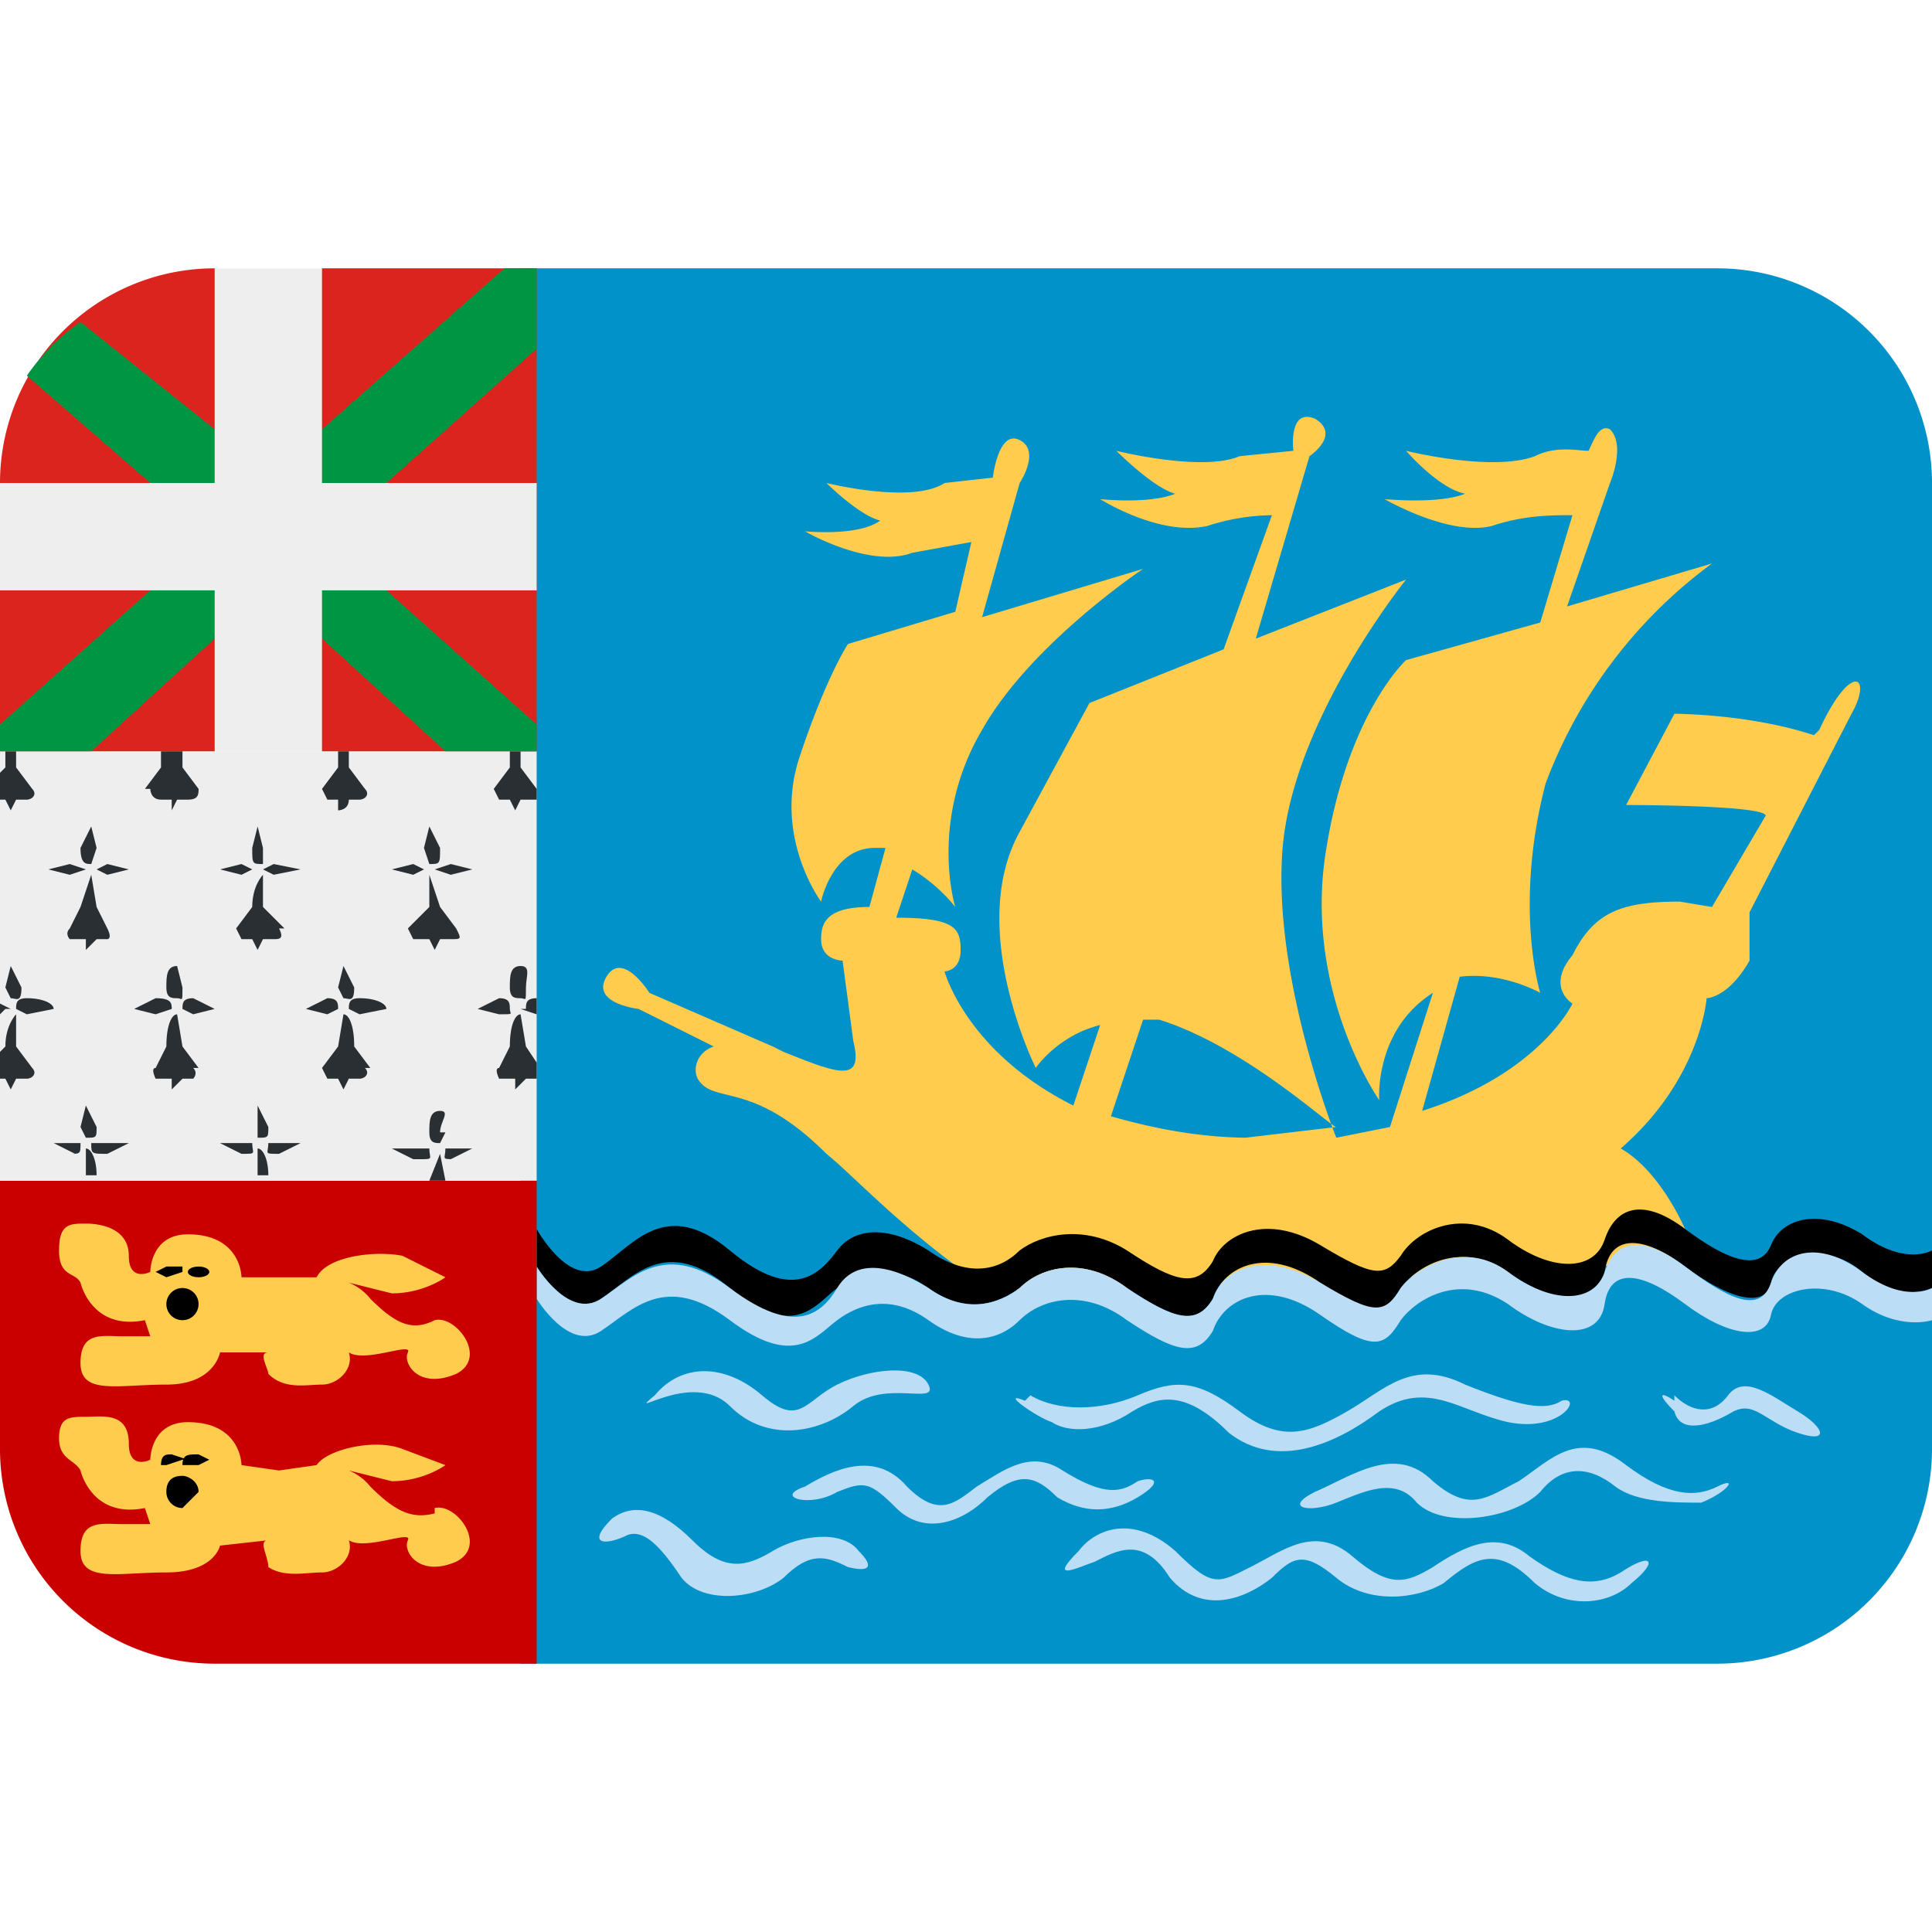 <svg xmlns="http://www.w3.org/2000/svg" viewBox="0 0 36 36"><path fill="#0092C8" d="M32 5H9.7v26H32a4 4 0 0 0 4-4V9a4 4 0 0 0-4-4z"/><path fill="#FFCC4D" d="M33.8 13.7c-1.2-.4-2.6-.4-2.6-.4l-.9 1.7s2.6 0 2.6.2l-1 1.7-.6-.1c-1.1 0-1.6.2-2 1-.5.6 0 .9 0 .9s-.6 1.3-2.8 2l.7-2.5c.8-.1 1.5.3 1.5.3s-.5-1.6.1-3.9a9 9 0 0 1 3.1-4.1l-2.7.8L30 9s.3-.7 0-1c-.2-.1-.3.2-.4.4-.2 0-.6-.1-1 .1-.8.3-2.4-.1-2.4-.1s.6.7 1.1.8c-.5.2-1.5.1-1.5.1s1.2.7 2 .5c.6-.2 1.1-.2 1.5-.2l-.6 2-2.5.7s-1.1 1-1.5 3.6c-.4 2.6 1 4.6 1 4.6s-.1-1.3 1-2l-.8 2.5-1 .2s-1.2-3-1-5.4c.2-2.4 2.3-5 2.3-5l-2.8 1.1 1-3.4s.6-.4.1-.7c-.5-.2-.4.6-.4.6l-1 .1c-.7.3-2.3-.1-2.3-.1s.7.7 1.1.8c-.5.2-1.4.1-1.4.1s1.1.7 2 .5a4 4 0 0 1 1.2-.2l-.9 2.5-2.5 1-1.3 2.4c-1 1.8.3 4.4.3 4.4s.4-.6 1.2-.8l-.5 1.5c-2-1-2.4-2.5-2.4-2.5s.3 0 .3-.4-.1-.6-1.2-.6l.3-.9c.5.3.8.7.8.7s-.5-1.6.5-3.3c.9-1.6 3-3 3-3l-3 .9L19 9s.4-.6 0-.8-.5.7-.5.7l-.9.1c-.6.4-2.2 0-2.2 0s.6.6 1 .7c-.4.3-1.4.2-1.4.2s1.2.7 2 .4l1.1-.2-.3 1.3-2 .6s-.4.6-.9 2.1.4 2.7.4 2.7.2-1 1-1h.2l-.3 1.1c-.8 0-.9.3-.9.6 0 .4.4.4.4.4l.2 1.5c.2.8-.3.6-1.3.2l-.2-.1-2.3-1s-.5-.8-.8-.3.6.6.6.6l1.4.7c-.3.1-.4.4-.3.6.3.5 1 0 2.4 1.4.5.4 1.5 1.5 3 2.5.3.2 13.3-.4 13.2-.6-.2-.6-.7-1.6-1.4-2 1.5-1.3 1.6-2.8 1.6-2.8s.4 0 .8-.7V17l1.9-3.7c.4-.7 0-1-.6.3zm-10.5 7.5c-1 0-1.9-.2-2.6-.4l.6-1.8h.3c1.6.5 3.2 2 3.3 2l-1.7.2z"/><path d="M34.7 23c-.8-.5-1.5-.3-1.7.2s-.8.3-1.6-.3-1.3-.4-1.5.2-1 .6-1.8 0-1.7-.2-2 .3c-.3.4-.5.4-1.5-.2s-1.8-.2-2 .3c-.3.5-.7.4-1.6-.2-.8-.5-1.6-.3-2 0-.4.4-1 .5-1.7 0-.8-.5-1.4-.4-1.7 0s-.8 1-2 0-1.8-.1-2.4.3c-.6.4-1.2-.7-1.2-.7v.7s.6 1 1.2.6 1.2-1.2 2.4-.2 1.6.3 2 0 1-.5 1.7 0 1.3.3 1.7 0c.4-.4 1.2-.6 2 0 .9.6 1.3.7 1.6.2.2-.6 1-1 2-.3s1.2.6 1.5.1c.3-.4 1.1-.9 2-.3.8.6 1.7.7 1.8 0s.7-.7 1.5-.1 1.5.8 1.6.3 1-.8 1.7-.2 1.3.3 1.3.3v-.7s-.5.3-1.3-.3z"/><path fill="#BBDDF5" d="M34.7 23.7c-.8-.6-1.5-.4-1.7.2s-.8.3-1.6-.3-1.3-.5-1.5.1-1 .6-1.8 0-1.7-.1-2 .3c-.3.5-.5.5-1.5-.1s-1.8-.3-2 .3c-.3.5-.7.4-1.6-.2-.8-.6-1.6-.4-2 0-.4.3-1 .5-1.7 0-.8-.5-1.4-.5-1.7 0s-.8.9-2 0-1.8-.2-2.4.2c-.6.4-1.2-.6-1.2-.6v.6s.6 1 1.2.6 1.2-1.1 2.4-.2 1.6.3 2 0 1-.5 1.7 0 1.3.4 1.7 0c.4-.4 1.2-.6 2 0 .9.6 1.3.7 1.6.2.2-.6 1-1 2-.3s1.2.6 1.5.1c.3-.4 1.1-.9 2-.3.8.6 1.7.7 1.8 0s.7-.6 1.5 0 1.5.7 1.6.2 1-.7 1.7-.2 1.3.3 1.3.3V24s-.5.3-1.3-.3zM12.2 26c.5-.6 1.3-.6 2 0s.8.1 1.4-.2 1.5-.4 1.7 0-.8-.1-1.4.4c-.6.5-1.6.7-2.3 0s-2 .3-1.4-.2zm7 0c.5.3 1.3.3 2 0s1.1-.3 1.9.3 1.3.4 2 0 1.2-1 2.2-.5c1 .4 1.5.5 1.8.3.4-.1 0 .6-1 .4-.9-.2-1.5-.8-2.4-.2-.8.6-1.9 1.1-2.8.4-.8-.8-1.3-.7-1.8-.4-.6.4-1.2.4-1.5.2-.3-.1-1-.6-.5-.4zm12 0c.3.3.7.4 1 0s.8 0 1.3.3.6.6 0 .4c-.6-.2-.8-.6-1.2-.4-.5.3-1 .4-1.1 0-.3-.3-.3-.4 0-.2zM15 27.7c.5-.3 1.3-.7 1.9 0 .6.6.9.3 1.3 0 .5-.3 1-.7 1.6-.3.8.5 1.1.4 1.4.2.3-.1.5 0 0 .3s-1 .3-1.5 0c-.4-.4-.7-.5-1.3 0-.5.5-1.2.7-1.7.2-.5-.5-.6-.5-1.1-.3-.5.3-1.2.1-.6-.1zm9.5.1c.7-.3 1.5-.9 2.2-.2.7.6 1 .3 1.6 0 .6-.4 1.1-1 2-.3.8.6 1.3.6 1.7.4.4-.2.2.1-.3.3-.5 0-1.2 0-1.6-.3-.5-.4-1-.4-1.4.1-.5.5-1.8.7-2.3.2-.4-.5-1-.2-1.5 0s-1 .1-.4-.2zm-13.1.5c.4-.3.9-.2 1.5.4s1 .5 1.5.2 1.3-.4 1.6 0c.3.3.2.4-.2.3-.4-.2-.7-.3-1.2.2-.5.4-1.5.5-1.9 0-.4-.6-.7-.9-1-.8-.4.2-.8.2-.3-.3zm8.7.6c.3-.4 1-.7 1.8 0 .7.7.8.6 1.4.3s1.2-.8 1.9-.2c.7.6 1 .5 1.5.2.6-.4 1.2-.7 1.8-.2.7.5 1.2.6 1.7.3.6-.4.7-.2.2.2-.4.4-1.2.5-1.8 0-.7-.7-1.1-.5-1.7 0-.5.3-1.4.4-2-.1s-.8-.4-1.2 0c-.5.4-1.3.7-1.9 0-.5-.8-1-.5-1.4-.3-.3.1-.9.4-.3-.2z"/><path fill="#CA0000" d="M0 22v5a4 4 0 0 0 4 4h6v-9H0z"/><path fill="#FFCC4D" d="M8.1 24.6c-.4.2-.7.1-1.2-.4a1 1 0 0 0-.4-.3l.8.2c.6 0 1-.3 1-.3l-.8-.4c-.5-.1-1.4 0-1.6.4H4.5s0-.8-1-.8c-.7 0-.7.7-.7.7s-.4.2-.4-.3-.5-.6-.8-.6-.5 0-.5.5.3.4.4.6c0 0 .2.9 1.2.7l.1.3h-.5c-.4 0-.8-.1-.8.5s.7.4 1.6.4 1-.6 1-.6H5c-.2 0 0 .3 0 .4.3.3.7.2 1 .2s.6-.3.5-.6c.3.2 1.2-.2 1.1 0-.1.2.2.7.9.4.6-.3 0-1.1-.4-1z"/><ellipse cx="3.4" cy="24.3" rx=".3" ry=".3"/><path d="M3.4 23.7l-.3.1-.2-.1.2-.1h.3z"/><ellipse cx="3.7" cy="23.7" rx=".2" ry=".1"/><path fill="#FFCC4D" d="M8.1 28.2c-.4.1-.7 0-1.2-.5a1 1 0 0 0-.4-.3l.8.2c.6 0 1-.3 1-.3l-.8-.3c-.5-.2-1.4 0-1.6.3l-.7.1-.7-.1s0-.8-1-.8c-.7 0-.7.7-.7.7s-.4.2-.4-.3c0-.6-.5-.5-.8-.5s-.5 0-.5.4.3.4.4.6c0 0 .2.9 1.2.7l.1.3h-.5c-.4 0-.8-.1-.8.5s.7.4 1.6.4 1-.5 1-.5l.9-.1c-.2 0 0 .3 0 .5.3.2.7.1 1 .1s.6-.3.5-.6c.3.2 1.2-.2 1.1 0-.1.2.2.7.9.4.6-.3 0-1.1-.4-1z"/><path d="M3.7 27.8l-.3.3a.3.3 0 0 1-.3-.3c0-.2.1-.3.3-.3.1 0 .3.1.3.3zm-.3-.6l-.3.1H3c0-.2.1-.2.2-.2l.3.1zm.5 0l-.2.1h-.3c0-.2.1-.2.3-.2l.2.1z"/><path fill="#EEE" d="M0 14h10v8H0z"/><path d="M2 17.3l-.2-.4-.1-.6-.2.6-.2.4c-.1.1 0 .2 0 .2h.3v.2l.2-.2H2s.1 0 0-.2zm-.2-1.5l-.1.3c-.1 0-.2 0-.2-.3l.2-.4.1.4zm.2.5l-.2-.1.2-.1.4.1-.4.1zm-.7 0l.3-.1-.3-.1-.4.1.4.1zm4 1l-.4-.4v-.6s-.2.2-.2.6l-.3.4.1.2h.2l.1.2.1-.2h.2c.1 0 .2 0 .1-.2zm-.4-1.5v.3c-.2 0-.2 0-.2-.3l.1-.4.1.4zm.2.5l-.2-.1.2-.1.5.1-.5.1zm-.6 0l.2-.1-.2-.1-.4.1.4.1zm4 1l-.3-.4-.2-.6v.6l-.4.4.1.2H8l.1.2.1-.2h.2c.2 0 .2 0 .1-.2zm-.3-1.5c0 .3 0 .3-.2.3l-.1-.3.1-.4.2.4zm.2.5l-.3-.1.3-.1.4.1-.4.1zm-.7 0l.2-.1-.2-.1-.4.1.4.1zM6 14.7l.1.2h.2v.2s.2 0 .2-.2h.2c.1 0 .2-.1.1-.2l-.3-.4V14h-.2v.3l-.3.4zm-3.2 0s0 .2.2.2h.2v.2l.1-.2h.2c.2 0 .2-.1.2-.2l-.3-.4V14H3v.3l-.3.4zM.4 18.4c0 .3-.1.2-.2.2l-.1-.2.1-.4.2.4zm.1.5l-.2-.1c0-.1 0-.2.2-.2.3 0 .5.1.5.2l-.5.1zm-.3-3.8l.1-.2h.2c.1 0 .2-.1.1-.2l-.3-.4V14H.1v.3l-.1.1v.5h.1l.1.2zm0 5.2l.1-.2h.2c.1 0 .2-.1.1-.2l-.3-.4v-.6s-.2.2-.2.6l-.1.1v.5h.1l.1.2zm0-1.5l-.2-.1v.2l.1-.1zm3.5 1.1l-.3-.4-.1-.6c-.1 0-.2.2-.2.6l-.2.4c-.1 0 0 .2 0 .2h.3v.2l.2-.2h.2s.1-.1 0-.2zm-.3-1.5c0 .3 0 .2-.1.2s-.2 0-.2-.2 0-.4.2-.4l.1.4zm.2.5l-.2-.1c0-.1 0-.2.2-.2l.4.2-.4.1zm-.7 0l.3-.1c0-.1 0-.2-.3-.2l-.4.2.4.1zm4 1l-.3-.4c0-.4-.1-.6-.2-.6l-.1.6-.3.4.1.2h.2l.1.2.1-.2h.2c.1 0 .2-.1.1-.2zm-.3-1.5c0 .3-.1.2-.2.2l-.1-.2.1-.4.2.4zm.1.5l-.2-.1c0-.1 0-.2.2-.2.3 0 .5.1.5.2l-.5.1zm-.6 0l.2-.1c0-.1 0-.2-.2-.2l-.4.2.4.1zm3.7-.5c0 .3 0 .2-.1.2s-.2 0-.2-.2 0-.4.2-.4.1.2.1.4zm-.6-3.7l.1.2h.2l.1.2.1-.2h.3v-.2l-.3-.4V14h-.2v.3l-.3.4zm.5 4.2c-.1 0-.2.2-.2.6l-.2.4c-.1 0 0 .2 0 .2h.3v.2l.2-.2h.2v-.3l-.2-.3-.1-.6zm0-.1l.3.1v-.3c-.2 0-.2.1-.2.2zm-.4.1c.3 0 .2 0 .2-.1s0-.2-.2-.2l-.4.2.4.1zM8 22h.3l-.1-.5-.2.5zm.3-.9l-.1.2c-.1 0-.2 0-.2-.2s0-.4.2-.4 0 .2 0 .4zm.2.5c-.3 0-.2 0-.2-.2h.5l-.4.2zm-.7 0c.3 0 .2 0 .2-.2h-.7l.4.2zM5 21c0 .2 0 .2-.2.2V20.6l.2.4zm.2.5c-.3 0-.2 0-.2-.2h.6l-.4.2zm-.7 0c.3 0 .2 0 .2-.2h-.6l.4.2zm.2.4H5c0-.3-.1-.5-.2-.5v.5zm-3.2 0h.3c0-.3-.1-.5-.2-.5v.5zm.3-.9c0 .2 0 .2-.2.2l-.1-.2.1-.4.2.4zm.2.5c-.3 0-.3 0-.3-.2h.7l-.4.2zm-.7 0c.2 0 .2 0 .2-.2H1l.4.2z" fill="#292F33"/><path fill="#DC241F" d="M0 14V9a4 4 0 0 1 4-4l1 1 1-1h4v9H6l-1-1-1 1H0z"/><path fill="#009543" d="M10 6.5V5h-.6L6 8 5 9 4 8 1.5 6a4 4 0 0 0-1 1l2.3 2L4 10l-1.2 1L0 13.5v.5h1.7L4 11.9l1-.9 1 .9L8.3 14H10v-.5L7.2 11 6 10l1.2-1L10 6.5z"/><path fill="#EEE" d="M6 9V5H4v4H0v2h4v3h2v-3h4V9H6z"/></svg>